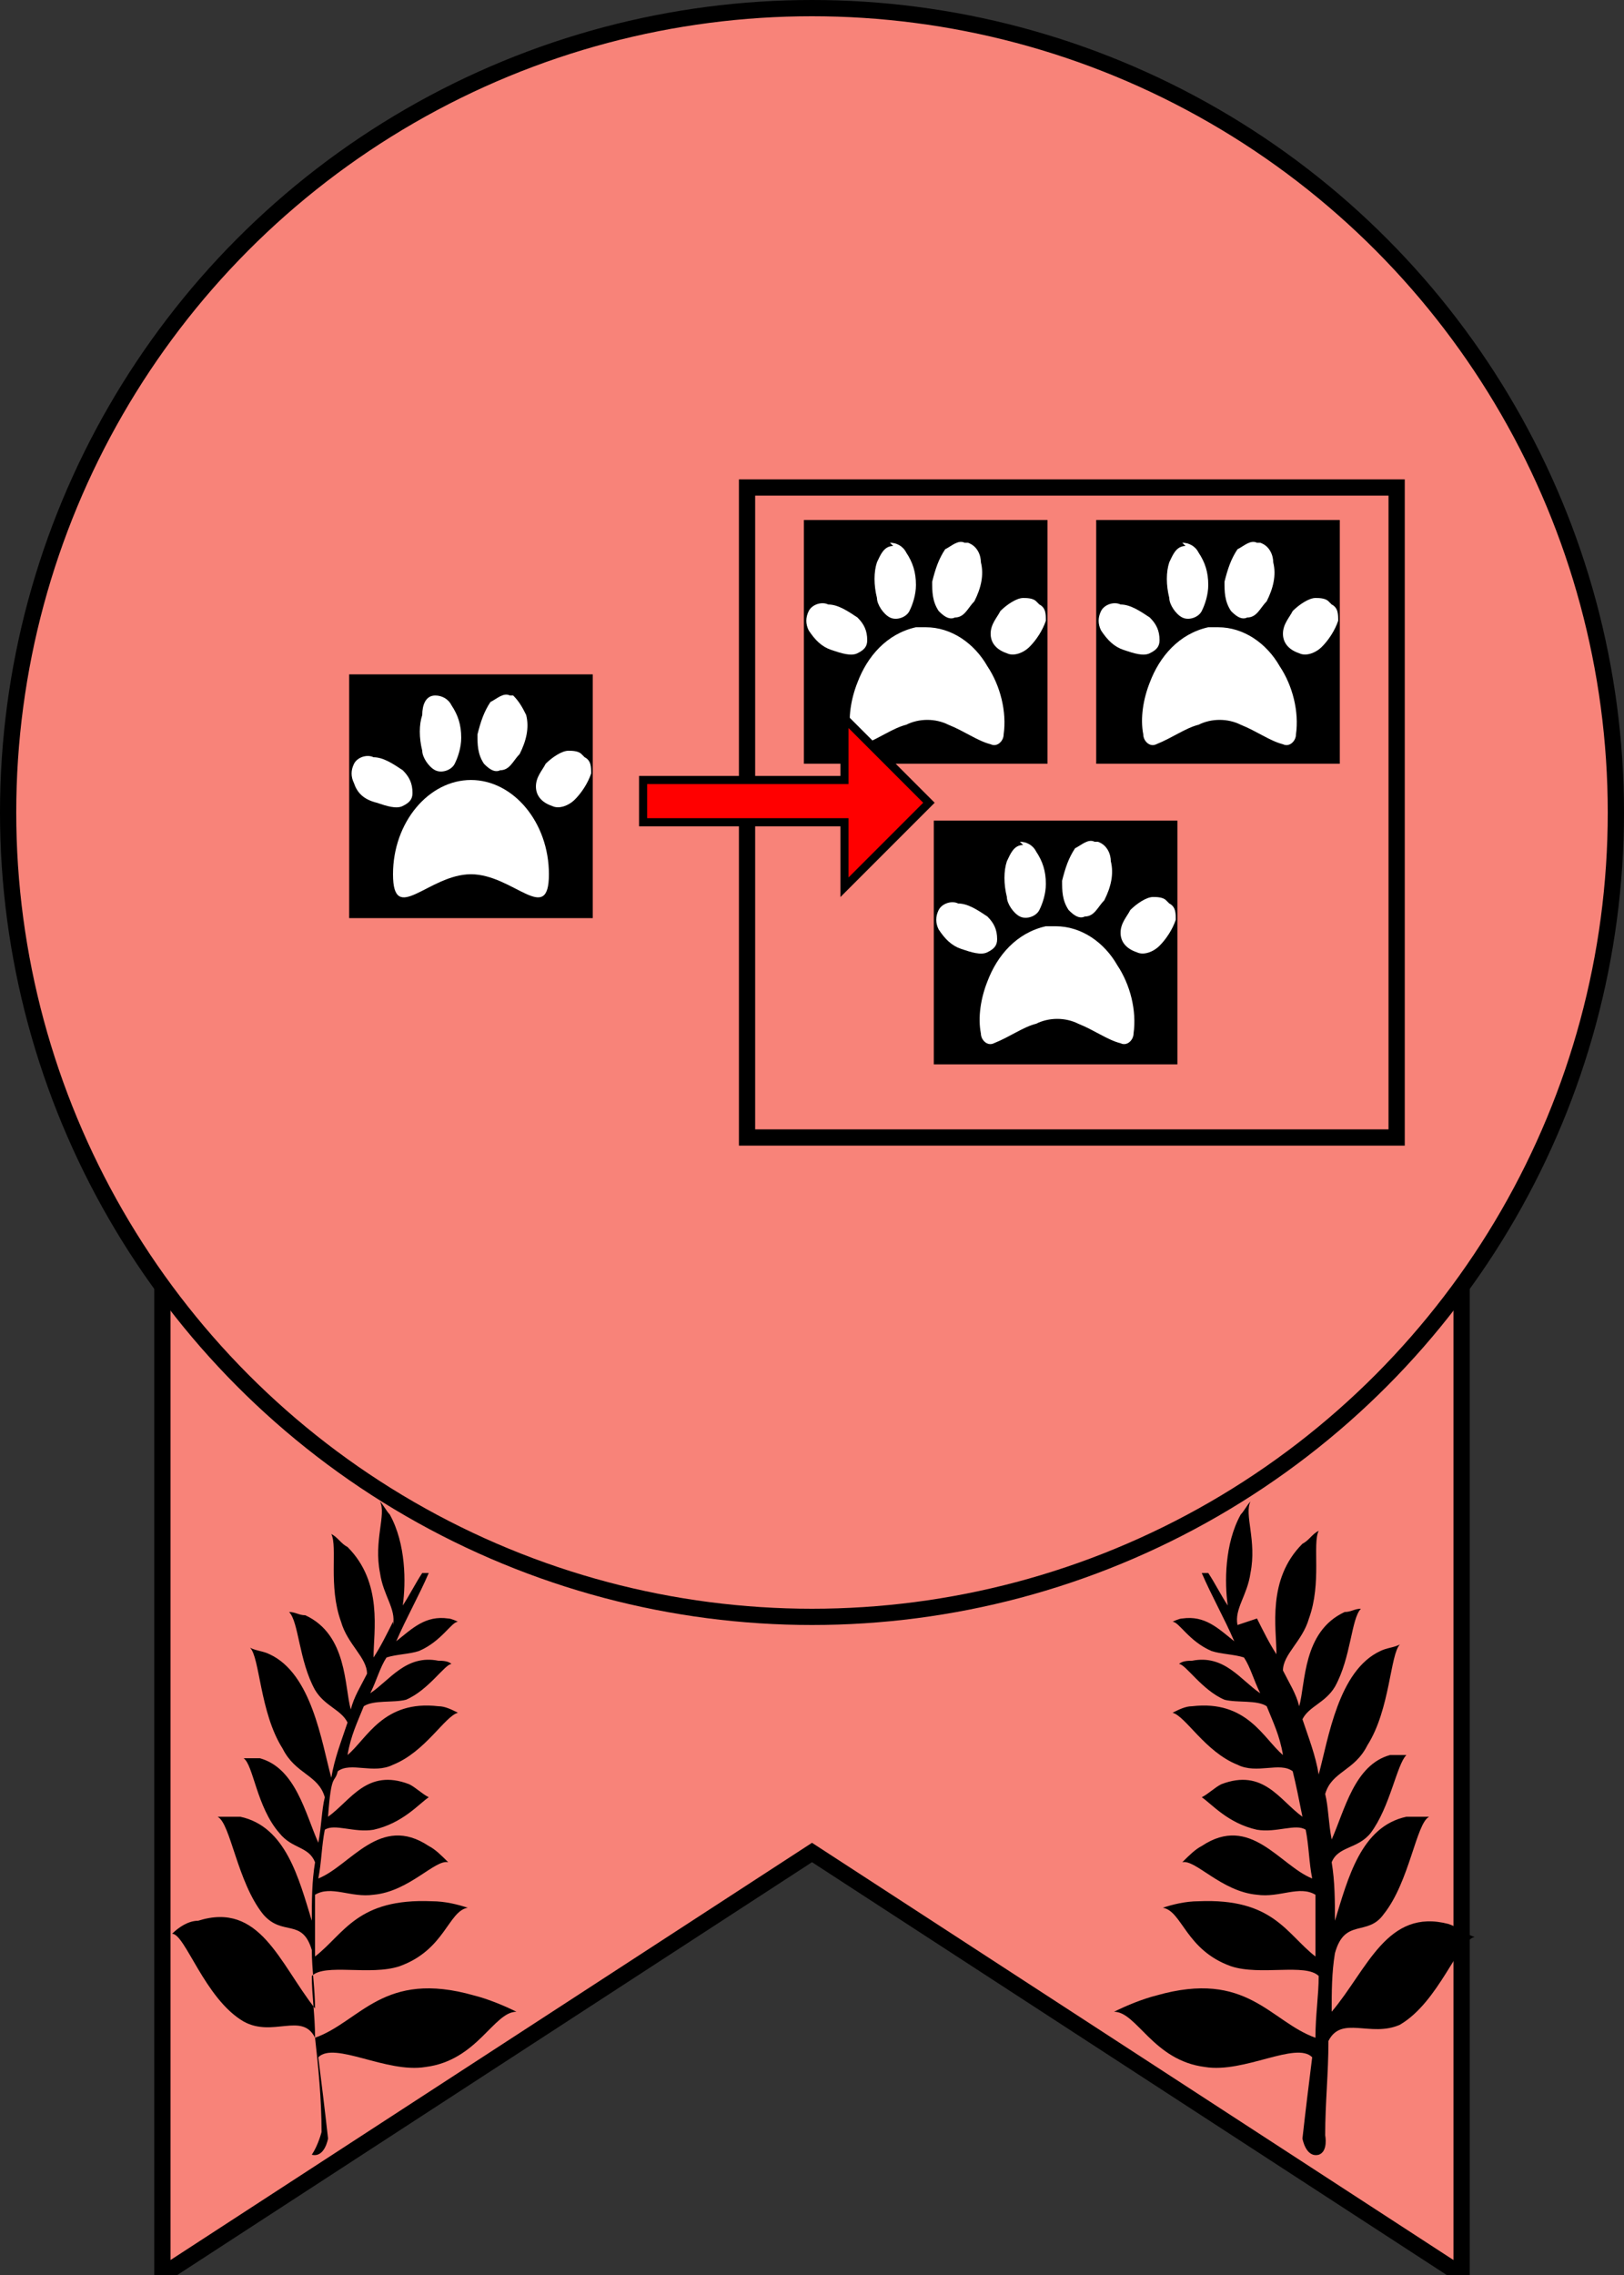 <svg
    xlmns="http://www.w3.org/2000/svg"
    height="70"
    width="50"
    viewbox="0 0 50 70"
>
    <rect width="100%" height="100%" fill="#333333" stroke="none"/>
    <polygon
        points="5,35 5,70 25,57 45,70 45,35"
        style="fill:#f88379;stroke:#000000;stroke-width:0.5px"
    />
    <circle
        cx="25"
        cy="25"
        r="24.75"
        style="fill:#f88379;stroke:#000000;stroke-width:0.5px"
    />
    <rect
        x="11"
        y="21"
        height="7"
        width="7"
        style="fill:#000000;stroke:#000000;stroke-width:0.5px"
    />
    <g>
        <path
            d="m 14.5,24.0 c 1.3,0 2.4,1.3 2.4,2.9 0,1.6 -1.1,0 -2.4,0 -1.3,0 -2.4,1.6 -2.4,0 0,-1.6 1.1,-2.9 2.4,-2.9 z"
            style="fill:#ffffff;stroke:none"
        />
        <path
            d="m 18.0,23.3 c 0.2,0.1 0.2,0.3 0.2,0.5 -0.1,0.3 -0.3,0.6 -0.5,0.8 -0.2,0.2 -0.5,0.3 -0.7,0.2 -0.3,-0.1 -0.5,-0.3 -0.5,-0.6 0,-0.3 0.2,-0.5 0.3,-0.7 0.2,-0.2 0.5,-0.4 0.7,-0.4 0.1,0 0.3,0 0.4,0.1 z"
            style="fill:#ffffff;stroke:none"
        />
        <path
            d="m 10.9,23.5 c 0.1,-0.2 0.4,-0.3 0.6,-0.2 0.3,0 0.6,0.2 0.9,0.4 0.2,0.2 0.3,0.4 0.3,0.7 0,0.2 -0.1,0.3 -0.3,0.4 -0.2,0.1 -0.5,0 -0.8,-0.1 C 11.2,24.6 11.0,24.4 10.9,24.1 10.8,23.9 10.8,23.7 10.9,23.5 Z"
            style="fill:#ffffff;stroke:none"
        />
        <path
            d="m 13.4,21.4 c 0.2,0 0.4,0.1 0.5,0.3 0.2,0.3 0.3,0.6 0.3,1.0 0,0.3 -0.1,0.6 -0.2,0.8 -0.1,0.2 -0.4,0.3 -0.6,0.2 -0.2,-0.1 -0.4,-0.4 -0.4,-0.6 -0.1,-0.4 -0.1,-0.8 0,-1.1 C 13.0,21.7 13.1,21.4 13.4,21.4 Z"
            style="fill:#ffffff;stroke:none"
        />
        <path
            d="m 15.7,21.4 c -0.2,-0.1 -0.4,0.1 -0.6,0.2 -0.2,0.3 -0.3,0.6 -0.4,1.0 0,0.3 0,0.6 0.2,0.9 0.1,0.1 0.3,0.3 0.5,0.2 0.3,0 0.4,-0.3 0.6,-0.5 0.2,-0.4 0.3,-0.8 0.2,-1.2 C 16.1,21.8 16.0,21.6 15.8,21.4 15.8,21.4 15.7,21.4 15.7,21.4 Z"
            style="fill:#ffffff;stroke:none"
        />
    </g>
    <rect
        x="23"
        y="15"
        height="20"
        width="20"
        style="fill:none;stroke:#000000;stroke-width:0.5px"
    />
    <rect
        x="25"
        y="16.25"
        height="7"
        width="7"
        style="fill:#000000;stroke:#000000;stroke-width:0.5px"
    />
    <g>
        <path
            d="m 28.5,19.3 c 0.8,0 1.5,0.5 1.9,1.2 0.4,0.6 0.6,1.4 0.5,2.1 0,0.2 -0.2,0.4 -0.4,0.3 -0.4,-0.1 -0.8,-0.4 -1.3,-0.6 -0.4,-0.2 -0.9,-0.2 -1.3,0 -0.4,0.1 -0.8,0.4 -1.3,0.6 -0.2,0.1 -0.4,-0.1 -0.4,-0.3 -0.1,-0.5 0,-1.1 0.2,-1.6 0.3,-0.8 0.9,-1.5 1.8,-1.7 0.1,0 0.3,0 0.4,0 z"
            style="fill:#ffffff;stroke:none"
        />
        <path
            d="m 32.0,18.6 c 0.2,0.1 0.2,0.3 0.2,0.5 -0.1,0.3 -0.3,0.6 -0.5,0.8 -0.2,0.2 -0.5,0.3 -0.7,0.2 -0.3,-0.1 -0.5,-0.3 -0.5,-0.6 0,-0.3 0.2,-0.5 0.3,-0.7 0.2,-0.2 0.5,-0.4 0.7,-0.4 0.1,0 0.3,0 0.4,0.1 z"
            style="fill:#ffffff;stroke:none"
        />
        <path
            d="m 24.9,18.8 c 0.1,-0.2 0.4,-0.3 0.6,-0.2 0.3,0 0.6,0.2 0.9,0.4 0.2,0.2 0.3,0.4 0.3,0.7 0,0.2 -0.1,0.3 -0.3,0.4 -0.2,0.1 -0.5,0 -0.8,-0.1 -0.3,-0.1 -0.5,-0.3 -0.7,-0.6 -0.1,-0.2 -0.1,-0.4 0,-0.6 z"
            style="fill:#ffffff;stroke:none"
        />
        <path
            d="m 27.4,16.7 c 0.2,0 0.4,0.1 0.5,0.3 0.2,0.3 0.3,0.6 0.3,1.0 0,0.3 -0.1,0.6 -0.2,0.8 -0.1,0.2 -0.4,0.3 -0.6,0.2 -0.2,-0.1 -0.4,-0.4 -0.4,-0.6 -0.1,-0.4 -0.1,-0.8 0,-1.1 0.1,-0.2 0.2,-0.5 0.5,-0.5 z"
            style="fill:#ffffff;stroke:none"
        />
        <path
            d="m 29.7,16.7 c -0.2,-0.1 -0.4,0.1 -0.6,0.2 -0.2,0.3 -0.3,0.6 -0.4,1.0 0,0.3 0,0.6 0.2,0.9 0.1,0.1 0.3,0.3 0.5,0.2 0.3,0 0.4,-0.3 0.6,-0.5 0.2,-0.4 0.3,-0.8 0.2,-1.2 0,-0.2 -0.1,-0.5 -0.4,-0.6 0,0 -0.1,0 -0.1,0 z"
            style="fill:#ffffff;stroke:none"
        />
    </g>
    <rect
        x="34"
        y="16.25"
        height="7"
        width="7"
        style="fill:#000000;stroke:#000000;stroke-width:0.5px"
    />
    <g>
        <path
            d="m 37.5,19.3 c 0.8,0 1.5,0.5 1.9,1.2 0.4,0.6 0.6,1.4 0.5,2.1 0,0.2 -0.2,0.4 -0.4,0.3 -0.4,-0.1 -0.8,-0.4 -1.3,-0.6 -0.4,-0.2 -0.9,-0.2 -1.3,0 -0.4,0.1 -0.8,0.4 -1.3,0.6 -0.2,0.1 -0.4,-0.1 -0.4,-0.3 -0.1,-0.5 0,-1.1 0.2,-1.6 0.3,-0.8 0.9,-1.5 1.8,-1.7 0.1,0 0.3,0 0.4,0 z"
            style="fill:#ffffff;stroke:none"
        />
        <path
            d="m 41.0,18.6 c 0.2,0.1 0.2,0.3 0.2,0.5 -0.1,0.3 -0.3,0.6 -0.5,0.8 -0.2,0.2 -0.5,0.3 -0.7,0.2 -0.3,-0.1 -0.5,-0.3 -0.5,-0.6 0,-0.3 0.2,-0.5 0.3,-0.7 0.2,-0.2 0.5,-0.4 0.7,-0.4 0.1,0 0.3,0 0.4,0.1 z"
            style="fill:#ffffff;stroke:none"
        />
        <path
            d="m 33.9,18.8 c 0.1,-0.2 0.4,-0.3 0.6,-0.2 0.3,0 0.6,0.2 0.9,0.4 0.2,0.2 0.3,0.4 0.3,0.7 0,0.2 -0.1,0.3 -0.3,0.4 -0.2,0.1 -0.5,0 -0.8,-0.1 -0.3,-0.1 -0.5,-0.3 -0.7,-0.6 -0.1,-0.2 -0.1,-0.4 0,-0.6 z"
            style="fill:#ffffff;stroke:none"
        />
        <path
            d="m 36.4,16.7 c 0.2,0 0.4,0.1 0.5,0.3 0.2,0.3 0.3,0.6 0.3,1 0,0.3 -0.1,0.6 -0.2,0.8 -0.1,0.2 -0.4,0.3 -0.6,0.2 -0.2,-0.1 -0.4,-0.4 -0.4,-0.6 -0.1,-0.4 -0.1,-0.8 0,-1.1 0.1,-0.2 0.2,-0.5 0.5,-0.5 z"
            style="fill:#ffffff;stroke:none"
        />
        <path
            d="m 38.7,16.7 c -0.2,-0.1 -0.4,0.1 -0.6,0.2 -0.2,0.3 -0.3,0.6 -0.4,1 0,0.3 0,0.6 0.2,0.9 0.1,0.1 0.3,0.3 0.5,0.2 0.3,0 0.4,-0.3 0.6,-0.5 0.2,-0.4 0.3,-0.8 0.2,-1.2 0,-0.2 -0.1,-0.5 -0.4,-0.6 0,0 -0.1,0 -0.1,0 z"
            style="fill:#ffffff;stroke:none"
        />
    </g>
    <rect
        x="29"
        y="25.5"
        height="7"
        width="7"
        style="fill:#000000;stroke:#000000;stroke-width:0.5px"
    />
    <g>
        <path
            d="m 32.5,28.5 c 0.8,0 1.5,0.5 1.9,1.2 0.4,0.6 0.6,1.4 0.5,2.1 0,0.2 -0.2,0.4 -0.4,0.3 -0.4,-0.1 -0.8,-0.4 -1.3,-0.6 -0.4,-0.2 -0.9,-0.2 -1.3,0 -0.4,0.1 -0.8,0.4 -1.3,0.6 -0.2,0.1 -0.4,-0.1 -0.4,-0.3 -0.1,-0.5 0,-1.1 0.2,-1.6 0.3,-0.8 0.9,-1.5 1.8,-1.7 0.1,0 0.3,0 0.4,0 z"
            style="fill:#ffffff;stroke:none"
        />
        <path
            d="m 36.0,27.8 c 0.2,0.1 0.2,0.3 0.2,0.5 -0.1,0.3 -0.3,0.6 -0.5,0.8 -0.2,0.2 -0.5,0.3 -0.7,0.2 -0.3,-0.1 -0.5,-0.3 -0.5,-0.6 0,-0.3 0.2,-0.5 0.3,-0.7 0.2,-0.2 0.5,-0.4 0.7,-0.4 0.1,0 0.3,0 0.4,0.1 z"
            style="fill:#ffffff;stroke:none"
        />
        <path
            d="m 28.9,28.0 c 0.1,-0.2 0.4,-0.3 0.6,-0.2 0.3,0 0.6,0.2 0.9,0.4 0.2,0.2 0.3,0.4 0.3,0.7 0,0.2 -0.1,0.3 -0.3,0.4 -0.2,0.1 -0.5,0 -0.8,-0.1 -0.3,-0.1 -0.5,-0.3 -0.7,-0.6 -0.1,-0.2 -0.1,-0.4 0,-0.6 z"
            style="fill:#ffffff;stroke:none"
        />
        <path
            d="m 31.4,25.9 c 0.2,0 0.4,0.1 0.5,0.3 0.2,0.3 0.3,0.6 0.3,1 0,0.3 -0.1,0.6 -0.2,0.8 -0.1,0.2 -0.4,0.3 -0.6,0.2 -0.2,-0.1 -0.4,-0.4 -0.4,-0.6 -0.1,-0.4 -0.1,-0.8 0,-1.1 0.1,-0.2 0.2,-0.5 0.5,-0.5 z"
            style="fill:#ffffff;stroke:none"
        />
        <path
            d="m 33.7,25.9 c -0.2,-0.1 -0.4,0.1 -0.6,0.2 -0.2,0.3 -0.3,0.6 -0.4,1 0,0.3 0,0.6 0.2,0.9 0.1,0.1 0.3,0.3 0.5,0.2 0.3,0 0.4,-0.3 0.6,-0.5 0.2,-0.4 0.3,-0.8 0.2,-1.2 0,-0.2 -0.1,-0.5 -0.4,-0.6 0,0 -0.1,0 -0.1,0 z"
            style="fill:#ffffff;stroke:none"
        />
    </g>
    <path
        d="m 26.0,25.3 h -6.2 v -1.3 h 6.2 v -1.9 l 2.6,2.6 -2.6,2.6 z"
        style="fill:#ff0000;stroke:#000000;stroke-width:0.25px"
    />
    <path
        d="m 12.1,50.0 c 0.1,-0.5 -0.3,-0.9 -0.4,-1.6 -0.2,-1.0 0.2,-1.8 0,-2.2 0.1,0.1 0.2,0.3 0.3,0.4 0.5,0.9 0.5,2.1 0.4,2.8 0.2,-0.3 0.4,-0.7 0.6,-1.0 0,0 0.1,0 0.2,0 -0.3,0.7 -0.7,1.4 -1.0,2.1 0.5,-0.4 0.9,-0.8 1.6,-0.7 0.1,0 0.3,0.1 0.3,0.1 -0.2,0 -0.5,0.6 -1.2,0.9 -0.3,0.1 -0.7,0.1 -1.0,0.2 -0.2,0.3 -0.3,0.7 -0.5,1.1 0.6,-0.4 1.1,-1.2 2.1,-1.0 0.1,0 0.3,0 0.4,0.1 -0.2,0 -0.7,0.8 -1.4,1.1 -0.4,0.1 -1.0,0 -1.3,0.2 -0.2,0.5 -0.4,0.9 -0.5,1.5 0.6,-0.5 1.1,-1.7 2.8,-1.5 0.2,0 0.4,0.1 0.6,0.2 -0.4,0.1 -1.0,1.2 -2.0,1.6 -0.6,0.3 -1.3,-0.1 -1.7,0.2 -0.1,0.4 -0.2,0.0 -0.3,1.4 0.7,-0.5 1.2,-1.5 2.5,-1.0 0.2,0.1 0.4,0.3 0.6,0.4 -0.3,0.2 -0.8,0.8 -1.7,1.0 -0.6,0.1 -1.2,-0.2 -1.5,0 -0.1,0.5 -0.1,1.0 -0.2,1.5 1.0,-0.4 1.9,-2.0 3.4,-1.0 0.2,0.1 0.4,0.3 0.6,0.5 -0.4,-0.1 -1.2,0.9 -2.3,1.0 -0.7,0.1 -1.3,-0.3 -1.8,0 0,0.6 0,1.2 0,1.9 0.9,-0.7 1.3,-1.8 3.6,-1.7 0.4,0 0.8,0.1 1.1,0.2 -0.6,0.1 -0.7,1.3 -2.1,1.8 -0.9,0.3 -2.3,-0.1 -2.7,0.3 0,0.6 0.1,1.2 0.1,1.9 1.4,-0.5 2.1,-2.1 4.9,-1.3 0.4,0.1 0.9,0.3 1.3,0.5 -0.7,0 -1.2,1.5 -2.8,1.7 -1.2,0.2 -2.8,-0.8 -3.3,-0.3 l 0,0 c 0.1,0.8 0.2,1.6 0.3,2.5 0,0 -0.1,0.6 -0.5,0.5 C 9.8,66.0 9.9,65.6 9.9,65.6 9.9,64.6 9.8,63.6 9.7,62.7 l 0,0 C 9.3,61.9 8.4,62.7 7.5,62.2 6.3,61.5 5.7,59.5 5.3,59.5 5.5,59.3 5.8,59.1 6.1,59.1 8.0,58.5 8.6,60.4 9.7,61.8 9.7,61.2 9.6,60.6 9.6,60.0 9.3,59.0 8.7,59.6 8.1,58.9 7.3,57.9 7.1,56.1 6.7,55.9 c 0.2,0 0.5,0 0.7,0 1.4,0.3 1.8,1.9 2.2,3.2 0,-0.6 0,-1.2 0.1,-1.8 C 9.5,56.8 9.0,56.9 8.6,56.4 7.9,55.6 7.8,54.3 7.5,54.1 c 0.2,0 0.4,0 0.5,0 1.1,0.3 1.4,1.7 1.8,2.6 0.1,-0.5 0.1,-1.0 0.2,-1.4 -0.2,-0.7 -0.9,-0.7 -1.3,-1.5 -0.7,-1.1 -0.7,-2.8 -1.0,-3.1 0.2,0.1 0.4,0.1 0.6,0.2 1.3,0.6 1.6,2.7 1.9,3.8 0.1,-0.6 0.3,-1.1 0.5,-1.7 -0.2,-0.4 -0.7,-0.5 -1.0,-1.0 -0.5,-0.9 -0.5,-2.1 -0.8,-2.4 0.2,0 0.3,0.1 0.5,0.1 1.3,0.6 1.2,2.2 1.4,2.9 0.1,-0.4 0.3,-0.7 0.5,-1.1 0,-0.5 -0.6,-0.9 -0.8,-1.6 -0.4,-1.1 -0.1,-2.3 -0.3,-2.7 0.2,0.1 0.3,0.3 0.5,0.4 1.1,1.1 0.8,2.6 0.8,3.4 0.2,-0.3 0.4,-0.7 0.6,-1.1 z"
        style="fill:#000000;stroke:none"
    />
    <path
        d="m 38.1,50.0 c -0.1,-0.5 0.3,-0.9 0.4,-1.6 0.2,-1.0 -0.2,-1.8 0,-2.2 -0.1,0.1 -0.2,0.3 -0.3,0.4 -0.5,0.9 -0.5,2.1 -0.4,2.8 -0.2,-0.3 -0.4,-0.7 -0.6,-1.0 0,0 -0.1,0 -0.2,0 0.3,0.7 0.7,1.4 1.0,2.1 -0.5,-0.4 -0.9,-0.8 -1.6,-0.7 -0.1,0 -0.3,0.1 -0.3,0.1 0.2,0 0.5,0.6 1.2,0.9 0.3,0.1 0.7,0.1 1.0,0.2 0.2,0.3 0.3,0.7 0.5,1.1 -0.6,-0.4 -1.1,-1.2 -2.1,-1.0 -0.1,0 -0.3,0 -0.4,0.1 0.2,0 0.7,0.8 1.4,1.1 0.4,0.1 1.0,0 1.3,0.2 0.2,0.5 0.4,0.9 0.5,1.5 -0.6,-0.5 -1.1,-1.7 -2.8,-1.5 -0.2,0 -0.4,0.1 -0.6,0.2 0.4,0.1 1.0,1.2 2.0,1.6 0.6,0.3 1.3,-0.1 1.7,0.2 0.1,0.4 0.2,0.9 0.3,1.4 -0.7,-0.5 -1.2,-1.5 -2.5,-1.0 -0.2,0.1 -0.4,0.3 -0.6,0.4 0.3,0.2 0.8,0.8 1.7,1.0 0.6,0.1 1.2,-0.2 1.5,0 0.1,0.5 0.1,1.0 0.2,1.5 -1.0,-0.4 -1.9,-2.0 -3.4,-1.0 -0.2,0.1 -0.4,0.3 -0.6,0.5 0.4,-0.1 1.2,0.9 2.3,1.0 0.7,0.1 1.3,-0.3 1.8,0 0,0.6 0,1.2 0,1.9 -0.9,-0.7 -1.3,-1.8 -3.6,-1.7 -0.4,0 -0.8,0.1 -1.1,0.2 0.6,0.1 0.7,1.3 2.1,1.8 0.9,0.3 2.3,-0.1 2.7,0.3 0,0.6 -0.1,1.2 -0.1,1.9 -1.4,-0.5 -2.1,-2.1 -4.9,-1.3 -0.4,0.1 -0.9,0.3 -1.3,0.5 0.7,0 1.2,1.5 2.8,1.7 1.2,0.2 2.8,-0.8 3.3,-0.3 l 0,0 c -0.1,0.8 -0.2,1.6 -0.3,2.5 0,0 0.1,0.6 0.5,0.5 0.3,-0.1 0.2,-0.6 0.2,-0.6 0,-1.0 0.1,-1.9 0.1,-2.9 l 0,0 c 0.4,-0.8 1.3,-0.1 2.2,-0.5 1.2,-0.7 1.8,-2.6 2.3,-2.7 -0.3,-0.1 -0.5,-0.3 -0.8,-0.4 -1.9,-0.5 -2.5,1.4 -3.6,2.7 0,-0.6 0,-1.2 0.1,-1.8 0.3,-1.1 1.0,-0.5 1.5,-1.2 0.8,-1.0 1.0,-2.8 1.4,-3.0 -0.2,0 -0.5,0 -0.7,0 -1.4,0.3 -1.8,1.9 -2.2,3.2 0,-0.6 0,-1.2 -0.1,-1.8 0.2,-0.5 0.8,-0.4 1.2,-0.9 0.6,-0.8 0.8,-2.1 1.1,-2.4 -0.2,0 -0.4,0 -0.5,0 -1.1,0.3 -1.4,1.7 -1.8,2.6 -0.1,-0.5 -0.1,-1.0 -0.2,-1.4 0.2,-0.7 0.9,-0.7 1.3,-1.5 0.7,-1.1 0.7,-2.8 1.0,-3.1 -0.2,0.1 -0.4,0.1 -0.6,0.2 -1.3,0.6 -1.6,2.7 -1.9,3.8 -0.1,-0.6 -0.3,-1.1 -0.5,-1.7 0.2,-0.4 0.7,-0.5 1.0,-1.0 0.5,-0.9 0.5,-2.1 0.8,-2.4 -0.2,0 -0.3,0.1 -0.5,0.1 -1.3,0.6 -1.2,2.2 -1.4,2.9 -0.1,-0.4 -0.3,-0.7 -0.5,-1.1 0,-0.5 0.6,-0.9 0.8,-1.6 0.4,-1.1 0.1,-2.3 0.3,-2.7 -0.2,0.1 -0.3,0.3 -0.5,0.4 -1.1,1.1 -0.8,2.6 -0.8,3.4 -0.2,-0.3 -0.4,-0.7 -0.6,-1.1 z"
        style="fill:#000000;stroke:none"
    />
</svg>